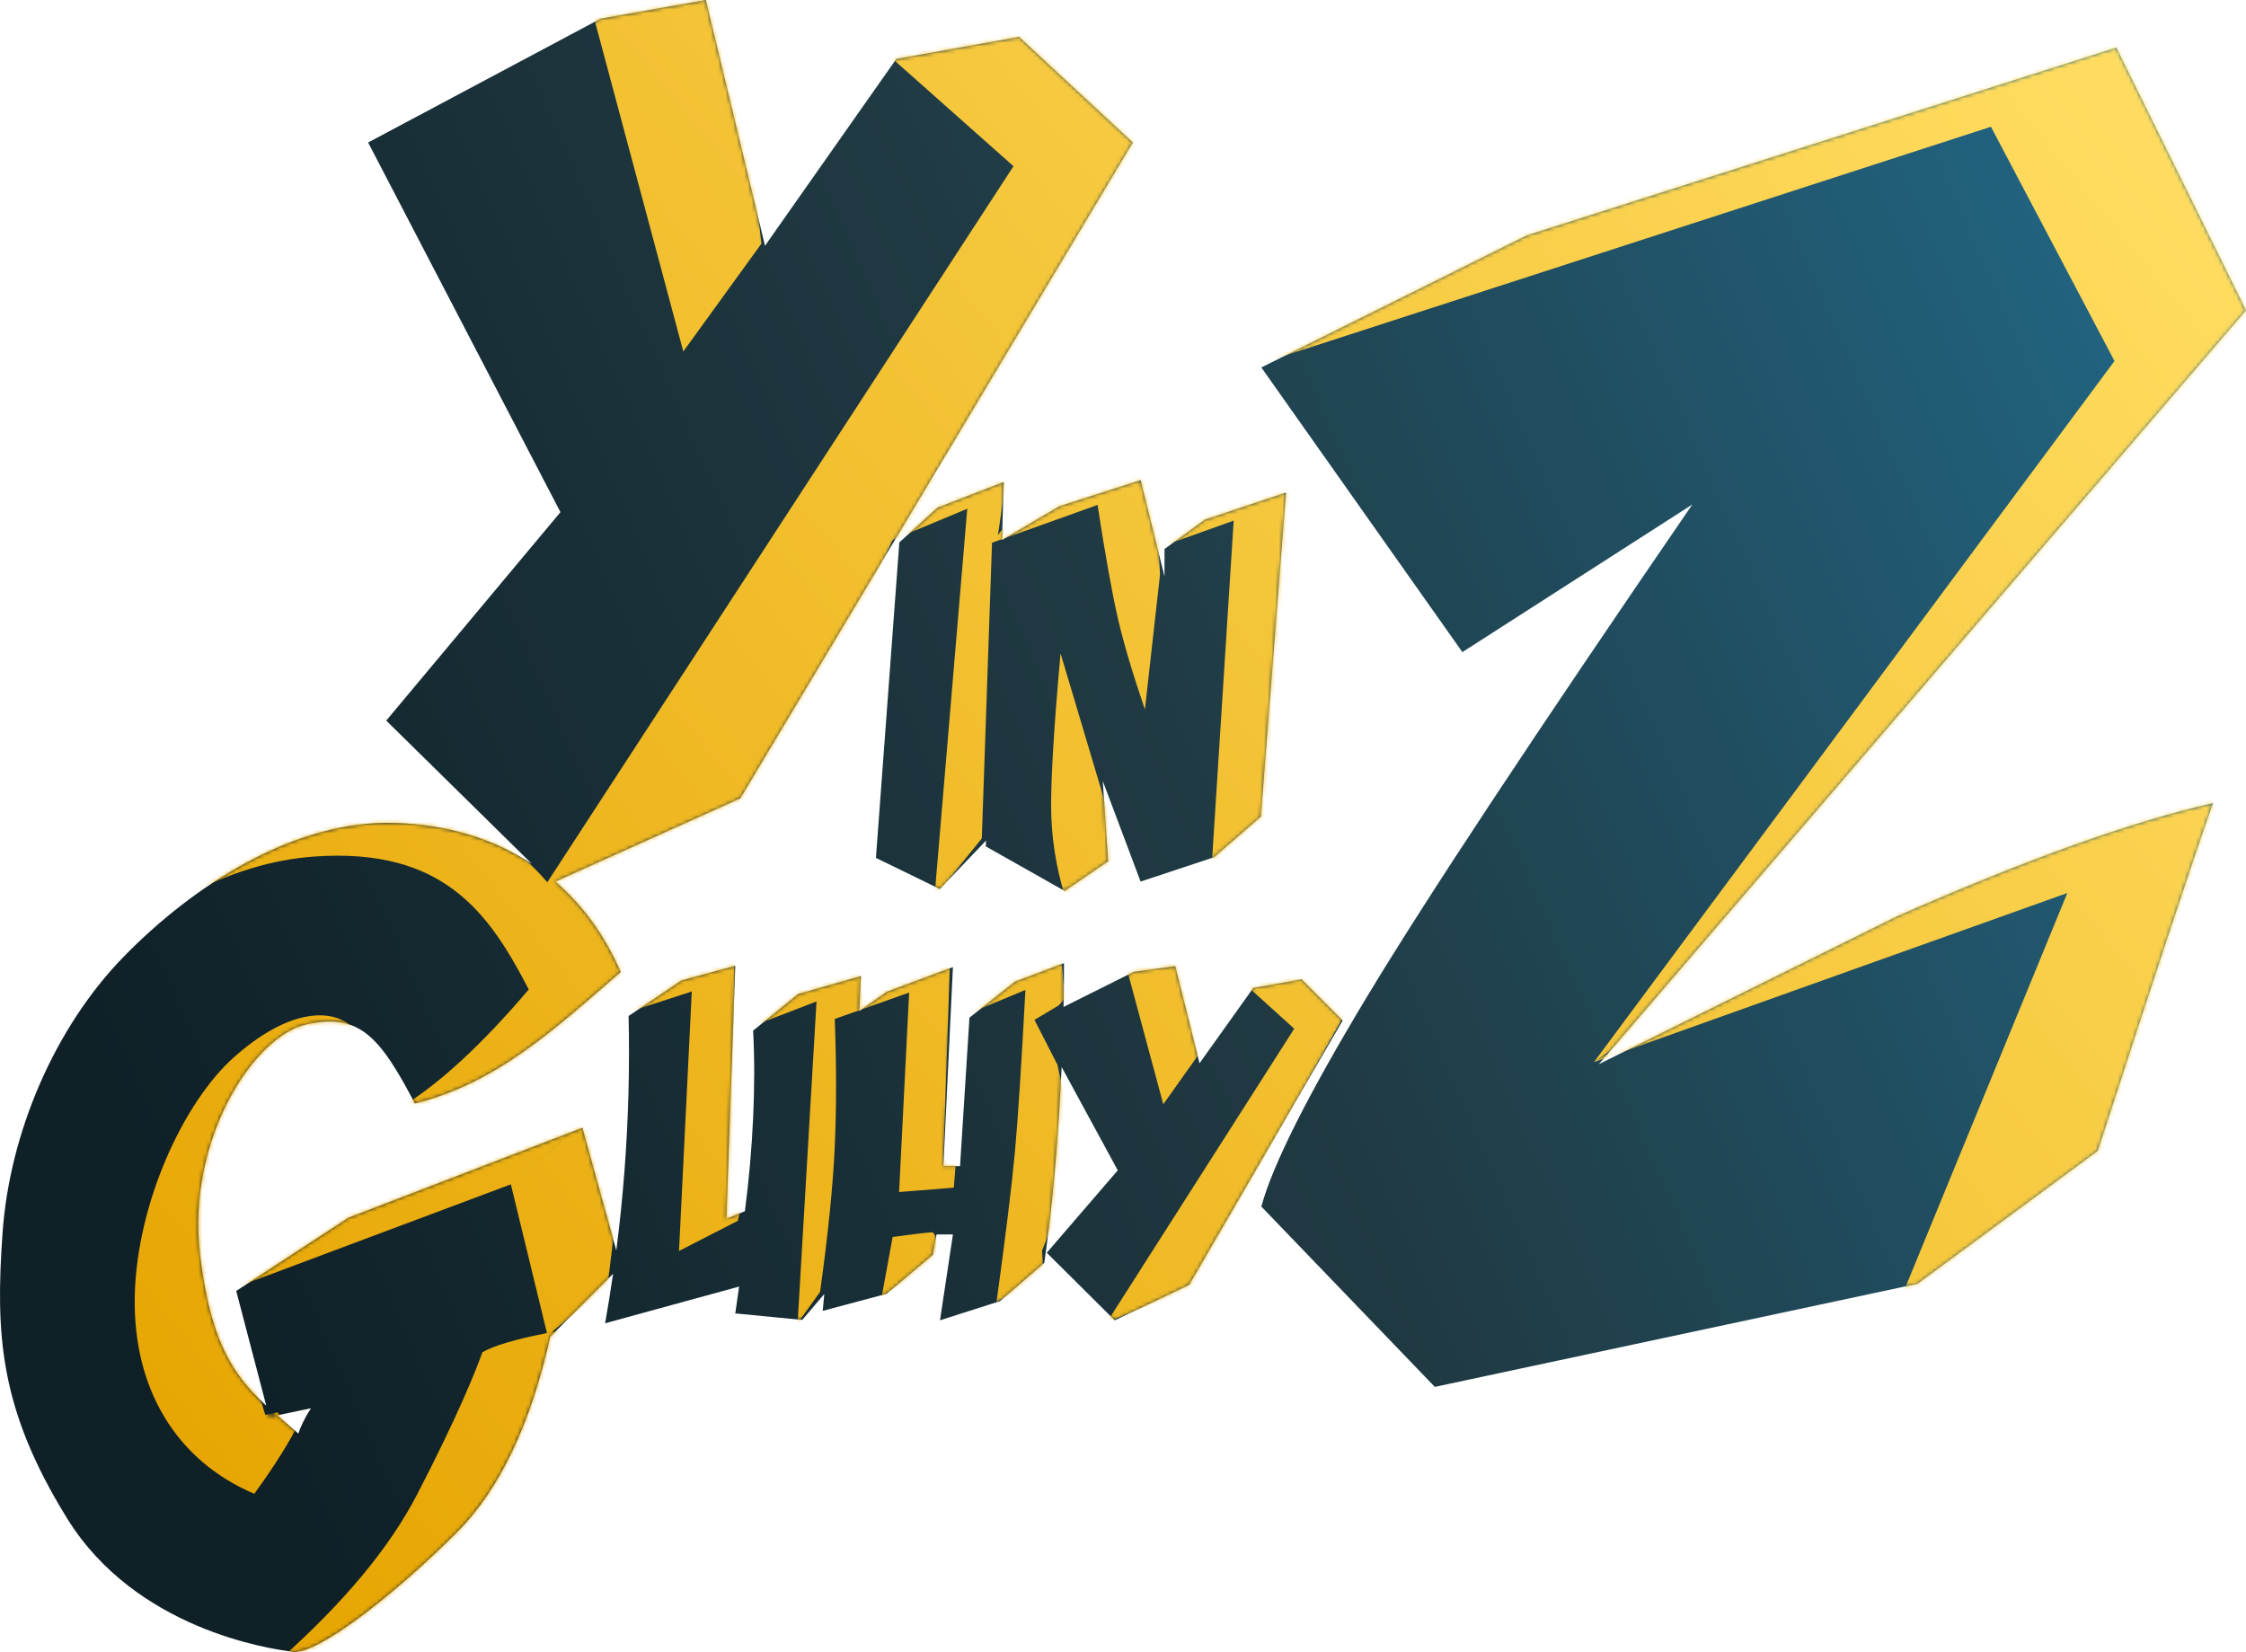<?xml version="1.0" encoding="UTF-8"?>
<svg width="605px" height="445px" viewBox="0 0 605 445" version="1.1" xmlns="http://www.w3.org/2000/svg" xmlns:xlink="http://www.w3.org/1999/xlink">
    <!-- Generator: Sketch 48.2 (47327) - http://www.bohemiancoding.com/sketch -->
    <title>yinz-logo</title>
    <desc>Created with Sketch.</desc>
    <defs>
        <linearGradient x1="97.656%" y1="18.917%" x2="0%" y2="50%" id="linearGradient-1">
            <stop stop-color="#216684" offset="0%"></stop>
            <stop stop-color="#203A43" offset="49.702%"></stop>
            <stop stop-color="#0F2027" offset="100%"></stop>
        </linearGradient>
        <path d="M285.966,287.442 C285.753,292.209 285.488,296.997 285.171,301.807 C284.228,316.111 282.933,328.914 281.285,340.216 L269.359,350.522 L253.205,355.68 L256.689,332.557 L252.277,332.557 L251.274,338.025 L238.795,348.545 L221.617,353.142 L222.038,348.597 L216.091,355.575 L198.056,353.825 L199.098,346.592 L162.997,356.479 C163.787,352.04 164.503,347.596 165.147,343.148 L148.211,360.112 C142.92,383.704 134.589,401.21 123.219,412.631 C106.163,429.762 85.457,445.712 78.989,444.975 C72.521,444.239 36.575,438.876 18.13,409.126 C-0.314,379.376 -1.19,359.204 0.676,332.266 C2.543,305.328 14.652,276.885 33.292,257.757 C51.932,238.629 79.254,220.8 106.527,221.69 C120.323,222.14 132.846,225.856 143.287,232.736 L104.043,194.124 L150.968,137.969 L99.162,38.388 L161.756,5.039 L190.12,0 L206.066,66.199 L241.436,15.875 L274.5,9.936 L305.137,38.388 L199.387,215.073 L149.583,237.487 C156.892,243.777 162.879,251.914 167.18,261.852 C149.655,276.964 134.095,291.691 111.757,297.266 C102.311,279.225 96.779,272.833 82.564,275.945 C68.348,279.056 50.222,307.023 53.867,337.894 C57.513,368.764 66.973,374.598 80.375,386.191 C80.968,384.271 82.095,381.999 83.756,379.376 L72.521,381.73 L63.632,347.772 L93.841,328.06 L156.872,303.838 L166.007,336.872 C166.934,329.707 167.671,322.53 168.22,315.341 C169.271,301.587 169.638,287.707 169.321,273.701 L183.537,264.141 L198.056,260.177 L195.659,328.346 L200.65,326.288 C201.747,317.901 202.487,309.516 202.869,301.133 C203.251,292.75 203.251,284.92 202.869,277.644 L214.978,267.789 L231.919,262.957 L231.454,272.376 L238.795,267.208 L256.689,260.536 L254.114,314.145 L258.605,314.145 L261.14,274.144 L273.383,264.458 L286.611,259.466 C286.606,263.382 286.565,267.313 286.487,271.259 L305.427,261.798 L316.57,260.263 L323.112,286.439 L337.583,266.153 L350.606,263.83 L361.676,274.918 L320.313,346.14 L300.273,355.684 L281.971,337.485 L301.089,315.283 L285.966,287.442 Z M269.911,145.463 L285.34,136.395 L307.243,129.356 L313.678,155.289 L313.678,147.892 L324.522,139.997 L346.408,132.706 L339.636,219.994 L327.008,230.943 L307.243,237.492 L297.047,210.386 L298.498,232.014 L286.79,240.019 L265.549,228.02 L265.607,226.442 L253.155,239.49 L235.946,231.114 L242.251,146.123 L252.5,136.777 L270.364,129.861 L269.911,145.463 Z M339.761,98.988 L411.292,63.408 L570.066,12.83 L605,83.606 L430.668,286.686 L511.117,246.799 C546.088,231.424 574.414,221.278 596.095,216.361 C590.894,231.114 580.551,262.337 565.066,310.029 L516.456,345.863 L386.494,373.617 L339.761,325.033 C342.832,313.755 352.286,294.967 368.124,268.671 C383.961,242.374 413.206,198.118 455.857,135.904 L393.918,175.677 L339.761,98.988 Z" id="path-2"></path>
        <linearGradient x1="100%" y1="22.659%" x2="0%" y2="84.891%" id="linearGradient-4">
            <stop stop-color="#FFDC60" offset="0%"></stop>
            <stop stop-color="#E6A400" offset="100%"></stop>
        </linearGradient>
    </defs>
    <g id="assets" stroke="none" stroke-width="1" fill="none" fill-rule="evenodd">
        <g id="yinz-logo">
            <g id="logo-copy">
                <mask id="mask-3" fill="white">
                    <use xlink:href="#path-2"></use>
                </mask>
                <use id="Combined-Shape" fill="url(#linearGradient-1)" fill-rule="nonzero" xlink:href="#path-2"></use>
                <path d="M348.621,277.127 L335.038,264.833 L349.727,260.779 L361.848,273.966 L320.801,347.128 L298.16,356.222 L348.621,277.127 Z M276.214,266.685 L258.984,273.866 L270.85,261.507 L285.939,258.314 L286.808,269.01 L285.223,270.82 L278.66,274.749 L284.851,286.855 L290.328,312.353 L280.702,336.942 L281.142,343.776 L268.436,350.746 C270.893,332.872 272.534,319.477 273.359,310.561 C274.184,301.645 275.136,287.02 276.214,266.685 Z M255.872,259.744 L254.097,312.769 L254.321,312.612 L257.439,313.539 L256.919,319.949 L242.185,321.125 L244.891,267.396 L224.978,274.457 L224.856,274.548 C225.324,286.931 225.324,298.367 224.856,308.856 C224.387,319.345 223.072,332.398 220.911,348.016 L214.846,356.494 L219.946,269.785 L200.677,277.197 L210.948,265.609 L232.071,261.219 L231.962,267.957 L236.486,263.765 L255.872,259.744 Z M182.905,337.01 L186.342,267.101 L164.801,274.091 L182.905,260.391 L197.896,258.901 L196.958,325.655 L196.965,325.65 L199.494,325.65 L198.751,328.871 L182.905,337.01 Z M148.691,358.854 C149.343,358.73 150.011,358.606 150.694,358.483 C146.273,386.679 138.074,407.185 126.095,420.002 C114.116,432.818 97.242,441.817 75.473,447 C92.648,431.696 104.917,416.943 112.279,402.741 C123.321,381.438 128.147,369.34 129.945,364.276 C133.033,362.511 138.83,360.791 147.335,359.116 L137.608,319.057 L158.6,301.117 L165.25,333.381 L163.623,346.558 L148.691,358.854 Z M61.079,347.709 L91.297,321.056 L158.308,301.332 L137.608,319.057 L61.081,347.719 C64.989,366.378 69.202,376.232 70.535,378.007 C70.767,378.925 71.076,379.973 71.461,381.15 L74.707,380.48 L79.409,385.491 C76.593,390.667 72.954,396.309 68.493,402.418 C47.455,393.471 35.753,374.038 36.304,349.075 C36.855,324.112 49.465,296.799 63.12,284.722 C76.775,272.645 87.446,271.79 93.238,275.4 C97.099,277.806 98.512,283.883 97.476,293.63 C68.704,303.218 55.785,317.001 58.719,334.98 C59.474,339.605 60.27,343.846 61.079,347.709 Z M166.649,261.08 C170.562,260.028 174.703,258.854 179.072,257.558 L127.276,300.107 L107.626,298.523 C118.072,292.23 129.672,281.575 142.426,266.558 C131.771,245.954 119.533,228.334 84.8,230.737 C61.644,232.34 37.711,245.23 13,269.407 L40.661,215.324 L119.684,219.393 C130.44,224.727 137.917,228.972 142.114,232.127 C142.876,232.869 145.099,234.95 147.404,237.645 C147.43,237.625 147.456,237.606 147.483,237.587 L273.003,44.775 L234.071,10.202 L268.57,-0.599 L310.516,36.894 L250.642,129.669 L251.715,128.36 L271.403,126.592 L268.816,144.121 L278.829,131.162 L309.587,126.539 L308.435,127.323 L313.325,137.6 L312.516,146.402 L319.802,133.583 L351.955,128.372 L352.597,127.983 L345.994,218.741 L326.404,233.056 L332.317,140.253 L312.428,147.355 L312.206,149.773 L312.467,154.818 L308.402,191.119 C305.091,181.423 302.666,173.252 301.128,166.608 C299.589,159.964 297.762,149.768 295.646,136.022 L267.233,146.199 L267.219,146.211 L264.466,225.863 L251.715,241.708 L260.55,137.048 L240.488,145.426 L204.481,223.021 L152.96,239.746 C158.276,243.045 167.318,248.612 180.087,256.447 C175.453,258.203 170.973,259.747 166.649,261.08 Z M556.875,240.574 L429.475,286.076 L529.074,225.02 L600.219,209.956 L588.398,307.289 L511.888,350.121 L556.875,240.574 Z M536.296,34.148 L323.603,103.076 L386.789,62.143 L580.165,4.794 L578.758,5.735 L617.378,77.564 L618,77.308 L617.558,77.899 L617.679,78.123 L617.269,78.286 L496.988,239.142 L429.324,286.175 L569.573,97.257 L536.296,34.148 Z M184.059,94.69 L156.615,-7.852 L195.485,-19 L205.108,65.62 L184.059,94.69 Z M287.079,242.165 C284.448,233.801 283.133,225.395 283.133,216.946 C283.133,208.497 283.981,194.848 285.677,175.998 L297.89,216.946 L301.253,236.308 L287.079,242.165 Z M237.523,349.219 L240.447,333.235 C245.773,332.498 249.337,332.074 251.138,331.963 C252.594,332.947 252.704,335.855 251.468,340.686 L237.523,349.219 Z M313.349,297.478 L303.305,260.175 L316.758,257.569 L322.763,284.241 L313.349,297.478 Z" id="Combined-Shape" fill="url(#linearGradient-4)" mask="url(#mask-3)"></path>
            </g>
        </g>
    </g>
</svg>